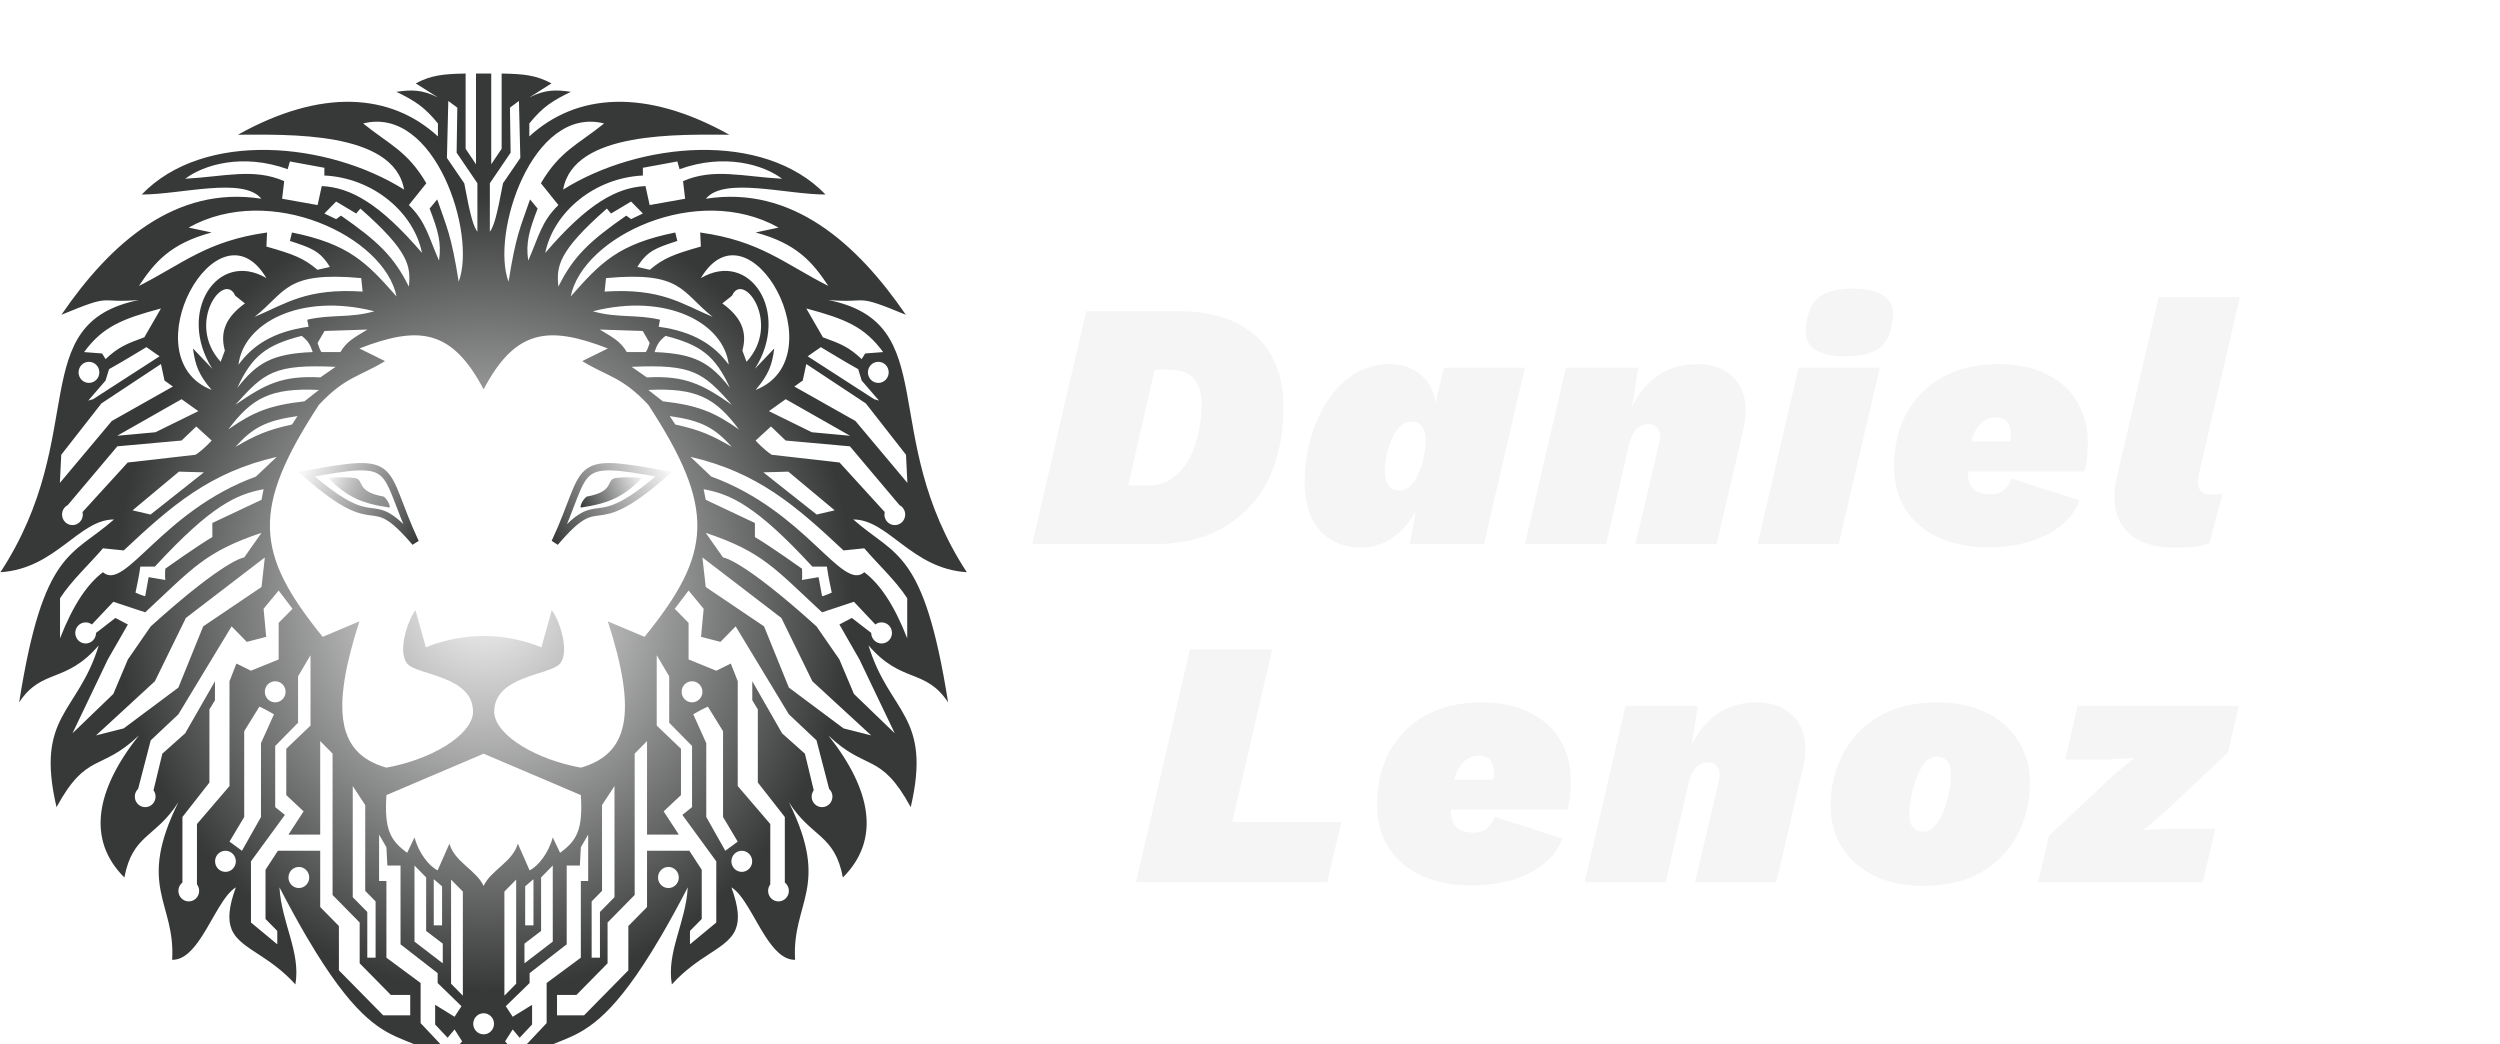 <svg width="170" height="71" viewBox="0 0 170 71" fill="none" xmlns="http://www.w3.org/2000/svg">
<g filter="url(#filter0_d_1778_17289)">
<path d="M70.19 32L73.862 16.16H80.126C81.726 16.16 83.054 16.432 84.11 16.976C85.166 17.504 85.958 18.256 86.486 19.232C87.014 20.192 87.278 21.328 87.278 22.64C87.278 24.064 87.086 25.352 86.702 26.504C86.318 27.656 85.742 28.64 84.974 29.456C84.222 30.272 83.302 30.904 82.214 31.352C81.126 31.784 79.87 32 78.446 32H70.19ZM76.718 28.016H78.038C78.694 28.016 79.254 27.848 79.718 27.512C80.198 27.176 80.582 26.736 80.87 26.192C81.158 25.648 81.366 25.056 81.494 24.416C81.638 23.76 81.71 23.12 81.71 22.496C81.71 21.984 81.63 21.552 81.47 21.2C81.31 20.848 81.07 20.584 80.75 20.408C80.43 20.232 80.022 20.144 79.526 20.144H78.518L76.718 28.016ZM92.533 32.24C91.829 32.24 91.181 32.08 90.589 31.76C90.013 31.424 89.557 30.928 89.221 30.272C88.885 29.6 88.717 28.752 88.717 27.728C88.717 26.784 88.845 25.84 89.101 24.896C89.357 23.952 89.733 23.096 90.229 22.328C90.725 21.544 91.333 20.92 92.053 20.456C92.773 19.992 93.597 19.76 94.525 19.76C94.941 19.76 95.365 19.84 95.797 20C96.229 20.16 96.613 20.432 96.949 20.816C97.285 21.184 97.509 21.712 97.621 22.4L98.173 20H103.693L100.909 32H95.869L96.277 29.72C95.877 30.504 95.349 31.12 94.693 31.568C94.053 32.016 93.333 32.24 92.533 32.24ZM95.173 28.352C95.461 28.352 95.717 28.24 95.941 28.016C96.165 27.776 96.349 27.472 96.493 27.104C96.653 26.736 96.765 26.36 96.829 25.976C96.909 25.576 96.949 25.224 96.949 24.92C96.949 24.648 96.909 24.424 96.829 24.248C96.765 24.056 96.661 23.912 96.517 23.816C96.389 23.72 96.221 23.672 96.013 23.672C95.677 23.672 95.389 23.8 95.149 24.056C94.925 24.296 94.741 24.6 94.597 24.968C94.453 25.32 94.341 25.688 94.261 26.072C94.197 26.44 94.165 26.744 94.165 26.984C94.165 27.256 94.197 27.496 94.261 27.704C94.341 27.912 94.453 28.072 94.597 28.184C94.741 28.296 94.933 28.352 95.173 28.352ZM103.697 32L106.481 20H111.401L110.681 24.584L110.489 24.104C110.825 22.728 111.417 21.664 112.265 20.912C113.113 20.144 114.153 19.76 115.385 19.76C116.201 19.76 116.881 19.944 117.425 20.312C117.969 20.664 118.345 21.168 118.553 21.824C118.761 22.48 118.761 23.264 118.553 24.176L116.729 32H111.209L112.841 25.04C112.921 24.672 112.889 24.384 112.745 24.176C112.617 23.952 112.393 23.84 112.073 23.84C111.849 23.84 111.649 23.904 111.473 24.032C111.297 24.144 111.145 24.32 111.017 24.56C110.905 24.784 110.809 25.072 110.729 25.424L109.217 32H103.697ZM125.469 19.232C124.557 19.232 123.853 19.064 123.357 18.728C122.877 18.392 122.701 17.816 122.829 17C122.957 16.104 123.269 15.488 123.765 15.152C124.277 14.8 125.021 14.624 125.997 14.624C126.941 14.624 127.653 14.8 128.133 15.152C128.629 15.488 128.813 16.032 128.685 16.784C128.557 17.76 128.229 18.416 127.701 18.752C127.189 19.072 126.445 19.232 125.469 19.232ZM127.821 20L125.037 32H119.517L122.301 20H127.821ZM135.179 32.216C133.947 32.216 132.843 32 131.867 31.568C130.907 31.136 130.155 30.512 129.611 29.696C129.067 28.864 128.795 27.88 128.795 26.744C128.795 25.336 129.083 24.112 129.659 23.072C130.251 22.016 131.075 21.2 132.131 20.624C133.203 20.048 134.451 19.76 135.875 19.76C137.171 19.76 138.275 19.992 139.187 20.456C140.099 20.904 140.787 21.528 141.251 22.328C141.731 23.128 141.971 24.056 141.971 25.112C141.971 25.416 141.955 25.736 141.923 26.072C141.891 26.408 141.827 26.736 141.731 27.056H132.563L132.539 25.016H137.915L136.595 25.52C136.675 25.296 136.715 25.112 136.715 24.968C136.731 24.824 136.739 24.688 136.739 24.56C136.739 24.256 136.691 24.024 136.595 23.864C136.515 23.688 136.403 23.568 136.259 23.504C136.115 23.424 135.955 23.384 135.779 23.384C135.363 23.384 135.019 23.504 134.747 23.744C134.491 23.984 134.291 24.296 134.147 24.68C134.019 25.064 133.931 25.472 133.883 25.904C133.835 26.336 133.811 26.736 133.811 27.104C133.811 27.472 133.875 27.768 134.003 27.992C134.131 28.216 134.307 28.376 134.531 28.472C134.771 28.568 135.035 28.616 135.323 28.616C135.739 28.616 136.059 28.512 136.283 28.304C136.523 28.08 136.691 27.824 136.787 27.536L141.395 29.024C141.155 29.696 140.731 30.272 140.123 30.752C139.515 31.232 138.787 31.6 137.939 31.856C137.091 32.096 136.171 32.216 135.179 32.216ZM147.969 32.24C146.321 32.24 145.153 31.808 144.465 30.944C143.777 30.064 143.609 28.872 143.961 27.368L146.793 15.2H152.313L149.529 27.224C149.417 27.688 149.433 28.04 149.577 28.28C149.721 28.52 150.009 28.64 150.441 28.64C150.601 28.64 150.737 28.632 150.849 28.616C150.977 28.6 151.073 28.584 151.137 28.568L150.249 31.928C149.993 32.04 149.681 32.12 149.313 32.168C148.945 32.216 148.497 32.24 147.969 32.24ZM83.796 50.896H91.212L90.251 55H77.243L80.915 39.16H86.507L83.796 50.896ZM100.025 55.216C98.793 55.216 97.689 55 96.713 54.568C95.753 54.136 95.001 53.512 94.457 52.696C93.913 51.864 93.641 50.88 93.641 49.744C93.641 48.336 93.929 47.112 94.505 46.072C95.097 45.016 95.921 44.2 96.977 43.624C98.049 43.048 99.297 42.76 100.721 42.76C102.017 42.76 103.121 42.992 104.033 43.456C104.945 43.904 105.633 44.528 106.097 45.328C106.577 46.128 106.817 47.056 106.817 48.112C106.817 48.416 106.801 48.736 106.769 49.072C106.737 49.408 106.673 49.736 106.577 50.056H97.409L97.385 48.016H102.761L101.441 48.52C101.521 48.296 101.561 48.112 101.561 47.968C101.577 47.824 101.585 47.688 101.585 47.56C101.585 47.256 101.537 47.024 101.441 46.864C101.361 46.688 101.249 46.568 101.105 46.504C100.961 46.424 100.801 46.384 100.625 46.384C100.209 46.384 99.865 46.504 99.593 46.744C99.337 46.984 99.137 47.296 98.993 47.68C98.865 48.064 98.777 48.472 98.729 48.904C98.681 49.336 98.657 49.736 98.657 50.104C98.657 50.472 98.721 50.768 98.849 50.992C98.977 51.216 99.153 51.376 99.377 51.472C99.617 51.568 99.881 51.616 100.169 51.616C100.585 51.616 100.905 51.512 101.129 51.304C101.369 51.08 101.537 50.824 101.633 50.536L106.241 52.024C106.001 52.696 105.577 53.272 104.969 53.752C104.361 54.232 103.633 54.6 102.785 54.856C101.937 55.096 101.017 55.216 100.025 55.216ZM107.75 55L110.534 43H115.454L114.734 47.584L114.542 47.104C114.878 45.728 115.47 44.664 116.318 43.912C117.166 43.144 118.206 42.76 119.438 42.76C120.254 42.76 120.934 42.944 121.478 43.312C122.022 43.664 122.398 44.168 122.606 44.824C122.814 45.48 122.814 46.264 122.606 47.176L120.782 55H115.262L116.894 48.04C116.974 47.672 116.942 47.384 116.798 47.176C116.67 46.952 116.446 46.84 116.126 46.84C115.902 46.84 115.702 46.904 115.526 47.032C115.35 47.144 115.198 47.32 115.07 47.56C114.958 47.784 114.862 48.072 114.782 48.424L113.27 55H107.75ZM130.746 55.24C129.482 55.24 128.378 55.008 127.434 54.544C126.506 54.08 125.778 53.44 125.25 52.624C124.738 51.792 124.482 50.84 124.482 49.768C124.482 48.52 124.754 47.368 125.298 46.312C125.842 45.24 126.65 44.384 127.722 43.744C128.81 43.088 130.162 42.76 131.778 42.76C133.042 42.76 134.138 42.992 135.066 43.456C136.01 43.92 136.738 44.568 137.25 45.4C137.778 46.216 138.042 47.16 138.042 48.232C138.042 49.464 137.77 50.616 137.226 51.688C136.682 52.76 135.866 53.624 134.778 54.28C133.706 54.92 132.362 55.24 130.746 55.24ZM130.794 51.544C131.098 51.544 131.362 51.408 131.586 51.136C131.826 50.864 132.026 50.52 132.186 50.104C132.346 49.672 132.466 49.24 132.546 48.808C132.626 48.36 132.666 47.968 132.666 47.632C132.666 47.328 132.618 47.096 132.522 46.936C132.442 46.76 132.33 46.64 132.186 46.576C132.042 46.496 131.882 46.456 131.706 46.456C131.402 46.456 131.13 46.592 130.89 46.864C130.666 47.136 130.474 47.488 130.314 47.92C130.154 48.336 130.034 48.768 129.954 49.216C129.874 49.648 129.834 50.032 129.834 50.368C129.834 50.656 129.874 50.888 129.954 51.064C130.05 51.24 130.17 51.368 130.314 51.448C130.458 51.512 130.618 51.544 130.794 51.544ZM138.587 55L139.331 51.832L143.723 47.704L145.115 46.552L143.363 46.648H140.435L141.275 43H152.243L151.499 46.168L147.179 50.248L145.739 51.448L147.707 51.352H150.635L149.795 55H138.587Z" fill="#F5F5F5"/>
</g>
<g clip-path="url(#clip0_1778_17289)">
<g clip-path="url(#clip1_1778_17289)">
<path d="M28.242 31.885C24.899 27.963 26.029 31.79 20.85 27.245C27.3 26.05 25.841 26.719 28.242 31.885Z" stroke="white" stroke-width="0.5"/>
<path d="M26.453 29.511C24.531 29.22 23.618 28.791 22.31 27.502C22.31 27.502 23.355 27.399 24.099 27.502C24.843 27.605 24.099 28.411 26.099 28.771C26.435 29.05 26.594 29.559 26.453 29.511Z" fill="white"/>
<path d="M37.74 31.885C41.083 27.963 39.953 31.79 45.133 27.246C38.682 26.05 40.142 26.719 37.74 31.885Z" stroke="white" stroke-width="0.5"/>
<path d="M39.53 29.511C41.452 29.22 42.365 28.791 43.673 27.502C43.673 27.502 42.628 27.399 41.884 27.502C41.141 27.605 41.884 28.411 39.884 28.771C39.548 29.05 39.389 29.559 39.53 29.511Z" fill="white"/>
<g filter="url(#filter1_d_1778_17289)">
<path d="M28.242 31.885C24.899 27.963 26.029 31.79 20.85 27.245C27.3 26.05 25.841 26.719 28.242 31.885Z" stroke="url(#paint0_linear_1778_17289)" stroke-width="0.5"/>
</g>
<g filter="url(#filter2_d_1778_17289)">
<path d="M26.453 29.511C24.531 29.22 23.618 28.791 22.31 27.502C22.31 27.502 23.355 27.399 24.099 27.502C24.843 27.605 24.099 28.411 26.099 28.771C26.435 29.05 26.594 29.559 26.453 29.511Z" fill="url(#paint1_linear_1778_17289)"/>
</g>
<g filter="url(#filter3_d_1778_17289)">
<path d="M37.74 31.885C41.083 27.963 39.953 31.79 45.133 27.246C38.682 26.05 40.142 26.719 37.74 31.885Z" stroke="url(#paint2_linear_1778_17289)" stroke-width="0.5"/>
</g>
<g filter="url(#filter4_d_1778_17289)">
<path d="M39.53 29.511C41.452 29.22 42.365 28.791 43.673 27.502C43.673 27.502 42.628 27.399 41.884 27.502C41.141 27.605 41.884 28.411 39.884 28.771C39.548 29.05 39.389 29.559 39.53 29.511Z" fill="url(#paint3_linear_1778_17289)"/>
</g>
<g filter="url(#filter5_d_1778_17289)">
<path fill-rule="evenodd" clip-rule="evenodd" d="M20.087 61.94C20.463 59.739 19.145 57.778 19.004 55.339C19.662 56.608 20.269 57.712 20.833 58.675C21.059 59.062 21.279 59.426 21.492 59.769C27.122 68.833 28.145 63.033 32.886 70.597C37.628 63.033 38.651 68.833 44.281 59.769C44.494 59.426 44.713 59.062 44.94 58.675C45.504 57.712 46.111 56.608 46.769 55.339C46.627 57.778 45.31 59.739 45.686 61.94C46.577 60.957 47.474 60.364 48.228 59.871L48.273 59.842C48.424 59.743 48.569 59.648 48.707 59.555C48.876 59.44 49.035 59.328 49.181 59.213C49.564 58.913 49.859 58.597 50.025 58.188C50.281 57.557 50.233 56.704 49.735 55.339C50.548 55.834 51.228 57.403 52.023 58.639C52.609 59.552 53.258 60.283 54.067 60.266C53.831 56.343 56.515 55.339 53.643 49.551C55.197 51.991 56.751 51.704 57.316 54.669C59.905 52.087 59.246 48.691 56.327 45.008C58.917 47.495 59.856 46.085 61.93 49.886C63.39 43.621 60.47 43.525 59.058 38.885C61.318 41.516 62.917 40.416 64.471 42.76C62.82 32.333 60.892 32.859 58.022 30.324C60.421 30.324 61.976 33.672 65.743 33.911C59.621 24.537 64.142 16.98 56.326 15.401C59.243 15.64 57.976 14.906 61.598 16.406C58.267 11.536 53.841 7.598 48.001 8.514C49.223 7.003 53.453 8.227 56.136 8.227C51.899 3.826 43.448 4.658 38.294 7.892C38.998 3.874 46.296 4.161 49.593 4.161C43.882 0.972 39.178 1.35 35.994 4.275V3.396C36.917 2.256 37.575 1.849 38.819 1.244C37.765 1.087 37.05 1.094 35.994 1.626L37.501 0.67C36.433 0.1 35.591 0.028 34.111 0V5.118L33.404 6.17V0H32.886H32.368V6.17L31.662 5.118V0C30.182 0.028 29.34 0.1 28.272 0.67L29.779 1.626C28.723 1.094 28.008 1.087 26.954 1.244C28.198 1.849 28.856 2.256 29.779 3.396V4.275C26.595 1.35 21.891 0.972 16.18 4.161C19.477 4.161 26.775 3.874 27.479 7.892C22.325 4.658 13.874 3.826 9.636 8.227C12.32 8.227 16.549 7.003 17.772 8.514C11.932 7.598 7.506 11.536 4.175 16.406C7.797 14.906 6.53 15.64 9.447 15.401C1.631 16.98 6.151 24.537 0.03 33.911C3.797 33.672 5.352 30.324 7.751 30.324C4.881 32.859 2.953 32.333 1.302 42.76C2.856 40.416 4.455 41.516 6.715 38.885C5.302 43.525 2.383 43.621 3.843 49.886C5.917 46.085 6.856 47.495 9.446 45.008C6.527 48.691 5.867 52.087 8.457 54.669C9.022 51.704 10.576 51.991 12.13 49.551C9.258 55.339 11.941 56.343 11.706 60.266C12.515 60.283 13.164 59.552 13.75 58.639C14.544 57.403 15.225 55.834 16.038 55.339C15.54 56.704 15.492 57.557 15.748 58.188C15.914 58.597 16.209 58.913 16.592 59.213C16.738 59.328 16.896 59.44 17.066 59.555C17.204 59.648 17.349 59.743 17.5 59.842L17.544 59.871C18.299 60.364 19.195 60.957 20.087 61.94ZM32.162 43.518C31.992 45.054 29.289 46.652 26.276 47.201C25.391 46.946 24.7 46.556 24.205 45.994C23.901 45.649 23.672 45.239 23.517 44.755C23.433 44.495 23.371 44.212 23.331 43.908C23.29 43.597 23.272 43.263 23.276 42.903C23.279 42.66 23.293 42.405 23.317 42.138C23.343 41.849 23.381 41.547 23.431 41.229C23.611 40.097 23.946 38.781 24.44 37.252L21.944 38.305C17.343 32.637 17.064 29.609 21.687 22.528C23.476 20.615 24.427 20.627 26.182 19.555L24.44 18.695C28.462 17.135 30.721 17.362 32.886 21.476C35.052 17.362 37.311 17.135 41.333 18.695L39.591 19.555C41.346 20.627 42.297 20.615 44.086 22.528C48.709 29.609 48.43 32.637 43.828 38.305L41.333 37.252C43.37 43.56 42.718 46.272 39.497 47.201C36.484 46.652 33.78 45.054 33.611 43.518C33.478 40.93 37.425 40.935 38.084 40.122C38.743 39.309 38.084 37.252 37.519 36.487L36.813 39.022C36.813 39.022 35.168 38.256 32.886 38.241C30.605 38.256 28.96 39.022 28.96 39.022L28.254 36.487C27.689 37.252 27.029 39.309 27.689 40.122C28.348 40.935 32.294 40.93 32.162 43.518ZM26.276 49.066L32.886 46.251L39.497 49.066C39.641 51.353 39.265 52.139 38.084 52.989L37.588 51.943C37.299 53.016 36.589 53.904 36.013 54.184L35.212 52.367C34.847 53.634 33.404 54.143 32.886 55.243C32.368 54.143 30.926 53.634 30.561 52.367L29.76 54.184C29.184 53.904 28.474 53.016 28.185 51.943L27.689 52.989C26.508 52.139 26.131 51.353 26.276 49.066ZM13.122 18.695C13.28 19.848 13.504 20.474 14.393 21.517C8.792 19.316 14.819 8.363 18.115 13.911C14.772 11.95 11.995 16.255 14.442 20.081L13.122 18.695ZM15.29 18.838L15.007 19.603C12.606 16.973 15.242 13.385 15.996 15.107L16.655 15.633C15.465 16.496 14.912 17.472 15.29 18.838ZM20.232 23.293L19.855 23.867C18.196 24.228 17.375 24.593 16.009 25.389C17.175 24.091 18.072 23.598 20.232 23.293ZM20.703 22.289C18.347 22.558 17.23 23.003 15.523 24.202C17.128 22.061 18.4 21.358 21.687 21.517L20.703 22.289ZM21.785 20.663C19.184 20.521 18.003 21.14 16.005 22.528C17.972 20.328 18.637 19.754 22.821 19.945L21.785 20.663ZM21.267 18.941C18.521 19.047 17.474 19.669 16.135 21.38C17.137 19.188 18.128 18.45 20.514 17.84C20.929 18.161 21.087 18.409 21.267 18.941ZM20.985 17.219C18.563 17.547 17.16 18.51 16.218 19.802C16.548 16.98 20.398 14.883 25.458 16.166C23.799 16.645 22.492 16.36 20.891 16.74L20.985 17.219ZM24.564 13.911C19.384 13.44 19.478 14.827 17.312 16.549C19.478 15.633 20.824 14.584 24.658 14.827L24.564 13.911ZM21.88 18.941H23.151C23.567 18.216 24.11 17.941 24.987 17.41L22.068 17.506L21.597 18.319C21.66 18.526 21.804 18.941 21.88 18.941ZM19.855 10.809C23.72 11.595 24.926 12.842 26.965 15.162C26.153 11.097 18.384 7.366 12.828 10.475L14.393 10.809C11.606 11.553 10.521 12.818 9.447 14.445C12.463 12.914 14.064 11.383 18.16 10.809L18.115 11.766C19.921 12.278 20.655 12.55 21.586 13.345L22.434 13.153C21.754 12.042 21.144 11.856 19.714 11.383L19.855 10.809ZM17.407 27.406L18.819 26.067C14.252 27.119 11.658 29.388 8.414 32.429L7.001 32.285C6.137 33.303 4.848 34.49 4.082 35.681V38.407C4.986 36.087 5.969 34.686 7.001 33.911C8.508 35.251 11.006 29.739 17.407 27.406ZM14.44 30.563L17.783 28.985L17.924 28.267C16.109 28.605 14.384 29.348 10.532 33.529H9.543C9.481 34.071 9.214 35.298 9.214 35.298C9.214 35.298 9.748 35.538 9.873 35.538L10.108 34.246L11.239 34.438C11.207 34.198 11.239 33.672 11.239 33.672C11.239 33.672 13.404 32.126 14.44 31.52V30.563ZM6.53 38.039C6.53 38.435 6.214 38.757 5.824 38.757C5.434 38.757 5.118 38.435 5.118 38.039C5.118 37.643 5.434 37.322 5.824 37.322C5.983 37.322 6.13 37.375 6.248 37.465L7.707 35.92L9.873 36.638C13.075 33.672 13.92 32.523 17.783 31.233L16.606 32.907C16.606 32.907 15.371 32.972 10.25 37.594L8.696 39.842L7.707 42.186L4.929 44.864L7.331 39.842L8.696 37.465L7.848 37.02L6.53 38.039ZM10.579 49.169C10.579 49.565 10.263 49.886 9.873 49.886C9.483 49.886 9.167 49.565 9.167 49.169C9.167 48.961 9.254 48.774 9.393 48.643L10.25 45.343L12.13 43.573L15.748 37.594L16.784 38.647L18.102 38.305L17.924 36.398L18.949 35.155L19.891 36.398L18.949 37.355V39.842L17.066 40.608L16.077 40.122L15.606 41.325V48.451L13.393 51.034V55.138C13.487 55.259 13.542 55.412 13.542 55.578C13.542 55.974 13.226 56.296 12.836 56.296C12.446 56.296 12.13 55.974 12.13 55.578C12.13 55.347 12.237 55.141 12.405 55.01V50.556L14.241 48.212V43.238L14.618 42.616V41.325L12.593 44.864L11.039 46.251L10.438 48.739C10.527 48.858 10.579 49.008 10.579 49.169ZM10.532 41.325L6.53 45.008L8.414 44.53L12.13 41.755L13.817 37.594L17.783 34.916L18.008 32.907L12.64 37.02L10.532 41.325ZM15.332 54.287C15.722 54.287 16.038 53.966 16.038 53.57C16.038 53.174 15.722 52.852 15.332 52.852C14.941 52.852 14.625 53.174 14.625 53.57C14.625 53.966 14.941 54.287 15.332 54.287ZM18.714 42.76C19.104 42.76 19.42 42.439 19.42 42.042C19.42 41.646 19.104 41.325 18.714 41.325C18.324 41.325 18.008 41.646 18.008 42.042C18.008 42.439 18.324 42.76 18.714 42.76ZM32.886 65.335C33.276 65.335 33.593 65.014 33.593 64.618C33.593 64.222 33.276 63.901 32.886 63.901C32.496 63.901 32.18 64.222 32.18 64.618C32.18 65.014 32.496 65.335 32.886 65.335ZM5.632 29.989C5.632 30.386 5.316 30.707 4.926 30.707C4.536 30.707 4.22 30.386 4.22 29.989C4.22 29.71 4.376 29.468 4.605 29.35L7.979 25.35L12.347 24.957L13.346 24L14.393 24.957C14.393 24.957 13.869 25.55 13.299 25.924L8.685 26.45L5.612 29.817C5.625 29.872 5.632 29.93 5.632 29.989ZM6.048 21.038C6.438 21.038 6.755 20.717 6.755 20.321C6.755 19.924 6.438 19.603 6.048 19.603C5.658 19.603 5.342 19.924 5.342 20.321C5.342 20.717 5.658 21.038 6.048 21.038ZM18.631 43.573C18.631 43.573 18.157 43.29 17.642 43.047L17.124 43.884L16.606 44.721V50.556L15.606 52.23L16.454 52.852L17.747 50.556V45.534L18.631 43.573ZM18.855 58.304V59.213L17.066 57.731V53.57L19.373 50.413L18.714 49.886V45.725L20.268 44.147V40.99L21.115 39.555V44.338L19.467 45.917V49.066L20.644 50.173L19.615 51.752H21.774V45.391L22.615 46.244V52.087V55.858L24.458 57.731V60.505L26.577 62.657H27.895V64.044H26.059L23.046 60.983V57.97L21.774 56.678V52.852H18.897L18.055 54.143V57.491L18.855 58.304ZM26.276 60.122V54.909H25.777V51.752L26.276 52.613L26.342 53.856H27.236V59.213L29.76 61.174V61.844L31.38 63.422L30.909 64.14L29.59 63.327V64.666L30.438 65.568L30.909 65.001L31.427 65.814L30.626 66.723L28.602 64.57V61.844L26.276 60.122ZM20.321 55.387C20.711 55.387 21.027 55.066 21.027 54.669C21.027 54.273 20.711 53.952 20.321 53.952C19.931 53.952 19.615 54.273 19.615 54.669C19.615 55.066 19.931 55.387 20.321 55.387ZM24.835 49.743L23.987 48.451V56.009L24.976 57.013V60.122H25.541V56.296L24.835 55.578V49.743ZM31.474 55.626V62.705L30.673 61.892V54.813L31.474 55.626ZM28.978 54.663L28.185 53.856V59.029L30.108 60.505V59.166L28.978 58.304V54.663ZM30.061 55.27L29.496 54.785V57.922H30.061V55.27ZM9.015 29.702L10.239 29.989L13.864 27.119L12.169 27.072L9.015 29.702ZM7.968 24.632L12.347 22.145L12.917 22.552L13.488 22.958L10.568 24.393L7.968 24.632ZM6.896 22.432L10.945 19.754L11.186 20.878L11.757 21.284L7.602 23.628L4.071 27.837L4.165 25.924L6.896 22.432ZM6.943 19.036L5.719 18.941C6.989 17.212 8.299 16.686 10.945 15.975L9.815 17.936C8.577 18.384 8.037 18.612 7.178 19.419L6.943 19.036ZM6.001 22.241L7.178 20.878L7.414 20.103C8.412 19.546 8.949 19.205 9.956 18.606L10.851 19.228L6.331 22.145L6.001 22.241ZM23.187 9.662C25.676 11.395 26.787 12.431 27.801 14.492C27.942 13.105 27.827 12.105 24.505 9.183L24.223 9.518L22.857 8.705L22.057 9.518L22.857 9.901L23.187 9.662ZM21.88 7.653C23.846 7.748 25.824 8.849 28.696 12.197C28.131 9.422 25.353 7.092 22.057 6.935V6.409L19.714 5.979L19.561 6.505C16.501 5.405 13.864 6.197 12.593 7.154C15.277 7.01 17.254 6.409 19.326 7.318L19.185 8.514L21.597 8.944L21.88 7.653ZM24.694 3.396C29.59 2.152 32.416 10.905 31.191 14.158C30.688 10.977 30.391 10.475 29.73 8.562L29.214 9.183C29.779 10.666 30.033 11.479 29.853 12.723C29.139 11.097 28.957 10.064 27.801 8.944L28.991 7.461C27.707 5.261 26.456 4.821 24.694 3.396ZM31.097 2.32L30.485 1.865L30.391 5.74L31.568 7.461C32.008 9.805 32.191 10.366 32.463 10.762V7.461L31.05 5.381L31.097 2.32ZM52.651 18.695C52.493 19.848 52.269 20.474 51.38 21.517C56.981 19.316 50.954 8.363 47.658 13.911C51.001 11.95 53.778 16.255 51.331 20.081L52.651 18.695ZM50.766 19.603L50.483 18.838C50.861 17.472 50.308 16.496 49.118 15.633L49.777 15.107C50.53 13.385 53.167 16.973 50.766 19.603ZM45.541 23.293L45.918 23.867C47.577 24.228 48.398 24.593 49.764 25.389C48.598 24.091 47.701 23.598 45.541 23.293ZM45.07 22.289C47.426 22.558 48.542 23.003 50.249 24.202C48.645 22.061 47.373 21.358 44.086 21.517L45.07 22.289ZM43.987 20.663C46.589 20.521 47.77 21.14 49.768 22.528C47.801 20.328 47.135 19.754 42.951 19.945L43.987 20.663ZM44.505 18.941C47.251 19.047 48.298 19.669 49.637 21.38C48.636 19.188 47.644 18.45 45.259 17.84C44.843 18.161 44.686 18.409 44.505 18.941ZM44.788 17.219C47.21 17.547 48.613 18.51 49.554 19.802C49.225 16.98 45.375 14.883 40.315 16.166C41.974 16.645 43.281 16.36 44.882 16.74L44.788 17.219ZM41.209 13.911C46.389 13.44 46.294 14.827 48.46 16.549C46.294 15.633 44.949 14.584 41.115 14.827L41.209 13.911ZM43.893 18.941H42.622C42.206 18.216 41.663 17.941 40.785 17.41L43.705 17.506L44.176 18.319C44.113 18.526 43.968 18.941 43.893 18.941ZM45.918 10.809C42.053 11.595 40.847 12.842 38.808 15.162C39.62 11.097 47.388 7.366 52.944 10.475L51.38 10.809C54.167 11.553 55.252 12.818 56.326 14.445C53.31 12.914 51.709 11.383 47.613 10.809L47.658 11.766C45.852 12.278 45.117 12.55 44.187 13.345L43.339 13.153C44.007 12.061 44.608 11.863 45.987 11.407L46.059 11.383L45.918 10.809ZM48.366 27.406L46.954 26.067C51.521 27.119 54.114 29.388 57.359 32.429L58.772 32.285C59.636 33.303 60.925 34.49 61.691 35.681V38.407C60.787 36.087 59.803 34.686 58.772 33.911C57.265 35.251 54.767 29.739 48.366 27.406ZM51.333 30.563L47.989 28.985L47.848 28.267C49.664 28.605 51.389 29.348 55.24 33.529H56.229C56.292 34.071 56.559 35.298 56.559 35.298C56.559 35.298 56.025 35.538 55.9 35.538L55.664 34.246L54.534 34.438C54.566 34.198 54.534 33.672 54.534 33.672C54.534 33.672 52.368 32.126 51.333 31.52V30.563ZM59.949 38.757C59.559 38.757 59.243 38.435 59.243 38.039L57.924 37.02L57.077 37.465L58.442 39.842L60.843 44.864L58.066 42.186L57.077 39.842L55.523 37.594C50.402 32.972 49.167 32.907 49.167 32.907L47.989 31.233C51.853 32.523 52.698 33.672 55.9 36.638L58.066 35.92L59.525 37.465C59.643 37.375 59.79 37.322 59.949 37.322C60.339 37.322 60.655 37.643 60.655 38.039C60.655 38.435 60.339 38.757 59.949 38.757ZM55.9 49.886C55.51 49.886 55.193 49.565 55.193 49.169C55.193 49.008 55.246 48.858 55.334 48.739L54.734 46.251L53.18 44.864L51.155 41.325V42.616L51.532 43.238V48.212L53.368 50.556V55.01C53.535 55.141 53.643 55.347 53.643 55.578C53.643 55.974 53.327 56.296 52.937 56.296C52.547 56.296 52.231 55.974 52.231 55.578C52.231 55.412 52.286 55.259 52.379 55.138V51.034L50.166 48.451V41.325L49.696 40.122L48.707 40.608L46.823 39.842V37.355L45.882 36.398L46.823 35.155L47.848 36.398L47.671 38.305L48.989 38.647L50.025 37.594L53.643 43.573L55.523 45.343L56.38 48.643C56.519 48.774 56.606 48.961 56.606 49.169C56.606 49.565 56.29 49.886 55.9 49.886ZM55.24 41.325L59.243 45.008L57.359 44.53L53.643 41.755L51.956 37.594L47.989 34.916L47.765 32.907L53.133 37.02L55.24 41.325ZM50.441 54.287C50.051 54.287 49.735 53.966 49.735 53.57C49.735 53.174 50.051 52.852 50.441 52.852C50.831 52.852 51.148 53.174 51.148 53.57C51.148 53.966 50.831 54.287 50.441 54.287ZM47.059 42.76C46.669 42.76 46.352 42.439 46.352 42.042C46.352 41.646 46.669 41.325 47.059 41.325C47.449 41.325 47.765 41.646 47.765 42.042C47.765 42.439 47.449 42.76 47.059 42.76ZM60.847 30.707C60.457 30.707 60.141 30.386 60.141 29.989C60.141 29.93 60.148 29.872 60.161 29.817L57.088 26.45L52.474 25.924C51.904 25.55 51.38 24.957 51.38 24.957L52.426 24L53.426 24.957L57.794 25.35L61.168 29.35C61.397 29.468 61.553 29.71 61.553 29.989C61.553 30.386 61.237 30.707 60.847 30.707ZM59.724 21.038C59.334 21.038 59.018 20.717 59.018 20.321C59.018 19.924 59.334 19.603 59.724 19.603C60.115 19.603 60.431 19.924 60.431 20.321C60.431 20.717 60.115 21.038 59.724 21.038ZM47.142 43.573C47.142 43.573 47.616 43.29 48.131 43.047L48.649 43.884L49.167 44.721V50.556L50.166 52.23L49.319 52.852L48.026 50.556V45.534L47.142 43.573ZM46.918 58.304V59.213L48.707 57.731V53.57L46.4 50.413L47.059 49.886V45.725L45.505 44.147V40.99L44.657 39.555V44.338L46.306 45.917V49.066L45.128 50.173L46.158 51.752H43.998V45.391L43.158 46.244V52.087V55.858L41.315 57.731V60.505L39.196 62.657H37.877V64.044H39.714L42.727 60.983V57.97L43.998 56.678V52.852H46.876L47.718 54.143V57.491L46.918 58.304ZM39.497 60.122V54.909H39.996V51.752L39.497 52.613L39.431 53.856H38.536V59.213L36.013 61.174V61.844L34.393 63.422L34.864 64.14L36.182 63.327V64.666L35.335 65.568L34.864 65.001L34.346 65.814L35.146 66.723L37.171 64.57V61.844L39.497 60.122ZM45.452 55.387C45.062 55.387 44.745 55.066 44.745 54.669C44.745 54.273 45.062 53.952 45.452 53.952C45.842 53.952 46.158 54.273 46.158 54.669C46.158 55.066 45.842 55.387 45.452 55.387ZM40.938 49.743L41.785 48.451V56.009L40.797 57.013V60.122H40.232V56.296L40.938 55.578V49.743ZM34.299 55.626V62.705L35.099 61.892V54.813L34.299 55.626ZM36.794 54.663L37.588 53.856V59.029L35.664 60.505V59.166L36.794 58.304V54.663ZM35.712 55.27L36.276 54.785V57.922H35.712V55.27ZM56.758 29.702L55.534 29.989L51.908 27.119L53.604 27.072L56.758 29.702ZM57.805 24.632L53.426 22.145L52.856 22.552L52.285 22.958L55.204 24.393L57.805 24.632ZM58.877 22.432L54.828 19.754L54.587 20.878L54.016 21.284L58.171 23.628L61.702 27.837L61.608 25.924L58.877 22.432ZM58.83 19.036L60.054 18.941C58.784 17.212 57.474 16.686 54.828 15.975L55.958 17.936C57.196 18.384 57.736 18.612 58.594 19.419L58.83 19.036ZM59.772 22.241L58.594 20.878L58.359 20.103C57.361 19.546 56.824 19.205 55.816 18.606L54.922 19.228L59.442 22.145L59.772 22.241ZM42.586 9.662C40.097 11.395 38.986 12.431 37.971 14.492C37.83 13.105 37.946 12.105 41.267 9.183L41.55 9.518L42.915 8.705L43.716 9.518L42.915 9.901L42.586 9.662ZM43.893 7.653C41.927 7.748 39.949 8.849 37.077 12.197C37.642 9.422 40.42 7.092 43.716 6.935V6.409L46.059 5.979L46.211 6.505C49.272 5.405 51.908 6.197 53.18 7.154C50.496 7.01 48.518 6.409 46.447 7.318L46.588 8.514L44.176 8.944L43.893 7.653ZM41.079 3.396C36.182 2.152 33.357 10.905 34.581 14.158C35.085 10.977 35.382 10.475 36.043 8.562L36.559 9.183C35.994 10.666 35.739 11.479 35.92 12.723C36.634 11.097 36.816 10.064 37.971 8.944L36.782 7.461C38.066 5.261 39.317 4.821 41.079 3.396ZM34.676 2.32L35.288 1.865L35.382 5.74L34.205 7.461C33.765 9.805 33.582 10.366 33.31 10.762V7.461L34.723 5.381L34.676 2.32Z" fill="url(#paint4_radial_1778_17289)"/>
</g>
</g>
</g>
<defs>
<filter id="filter0_d_1778_17289" x="66.189" y="14.624" width="90.123" height="49.616" filterUnits="userSpaceOnUse" color-interpolation-filters="sRGB">
<feFlood flood-opacity="0" result="BackgroundImageFix"/>
<feColorMatrix in="SourceAlpha" type="matrix" values="0 0 0 0 0 0 0 0 0 0 0 0 0 0 0 0 0 0 127 0" result="hardAlpha"/>
<feOffset dy="5"/>
<feGaussianBlur stdDeviation="2"/>
<feComposite in2="hardAlpha" operator="out"/>
<feColorMatrix type="matrix" values="0 0 0 0 0.961 0 0 0 0 0.961 0 0 0 0 0.961 0 0 0 0.5 0"/>
<feBlend mode="normal" in2="BackgroundImageFix" result="effect1_dropShadow_1778_17289"/>
<feBlend mode="normal" in="SourceGraphic" in2="effect1_dropShadow_1778_17289" result="shape"/>
</filter>
<filter id="filter1_d_1778_17289" x="16.298" y="26.487" width="16.171" height="14.561" filterUnits="userSpaceOnUse" color-interpolation-filters="sRGB">
<feFlood flood-opacity="0" result="BackgroundImageFix"/>
<feColorMatrix in="SourceAlpha" type="matrix" values="0 0 0 0 0 0 0 0 0 0 0 0 0 0 0 0 0 0 127 0" result="hardAlpha"/>
<feOffset dy="5"/>
<feGaussianBlur stdDeviation="2"/>
<feComposite in2="hardAlpha" operator="out"/>
<feColorMatrix type="matrix" values="0 0 0 0 0 0 0 0 0 0 0 0 0 0 0 0 0 0 0.3 0"/>
<feBlend mode="normal" in2="BackgroundImageFix" result="effect1_dropShadow_1778_17289"/>
<feBlend mode="normal" in="SourceGraphic" in2="effect1_dropShadow_1778_17289" result="shape"/>
</filter>
<filter id="filter2_d_1778_17289" x="18.31" y="27.456" width="12.195" height="11.058" filterUnits="userSpaceOnUse" color-interpolation-filters="sRGB">
<feFlood flood-opacity="0" result="BackgroundImageFix"/>
<feColorMatrix in="SourceAlpha" type="matrix" values="0 0 0 0 0 0 0 0 0 0 0 0 0 0 0 0 0 0 127 0" result="hardAlpha"/>
<feOffset dy="5"/>
<feGaussianBlur stdDeviation="2"/>
<feComposite in2="hardAlpha" operator="out"/>
<feColorMatrix type="matrix" values="0 0 0 0 0 0 0 0 0 0 0 0 0 0 0 0 0 0 0.3 0"/>
<feBlend mode="normal" in2="BackgroundImageFix" result="effect1_dropShadow_1778_17289"/>
<feBlend mode="normal" in="SourceGraphic" in2="effect1_dropShadow_1778_17289" result="shape"/>
</filter>
<filter id="filter3_d_1778_17289" x="33.514" y="26.487" width="16.171" height="14.561" filterUnits="userSpaceOnUse" color-interpolation-filters="sRGB">
<feFlood flood-opacity="0" result="BackgroundImageFix"/>
<feColorMatrix in="SourceAlpha" type="matrix" values="0 0 0 0 0 0 0 0 0 0 0 0 0 0 0 0 0 0 127 0" result="hardAlpha"/>
<feOffset dy="5"/>
<feGaussianBlur stdDeviation="2"/>
<feComposite in2="hardAlpha" operator="out"/>
<feColorMatrix type="matrix" values="0 0 0 0 0 0 0 0 0 0 0 0 0 0 0 0 0 0 0.3 0"/>
<feBlend mode="normal" in2="BackgroundImageFix" result="effect1_dropShadow_1778_17289"/>
<feBlend mode="normal" in="SourceGraphic" in2="effect1_dropShadow_1778_17289" result="shape"/>
</filter>
<filter id="filter4_d_1778_17289" x="35.478" y="27.456" width="12.195" height="11.058" filterUnits="userSpaceOnUse" color-interpolation-filters="sRGB">
<feFlood flood-opacity="0" result="BackgroundImageFix"/>
<feColorMatrix in="SourceAlpha" type="matrix" values="0 0 0 0 0 0 0 0 0 0 0 0 0 0 0 0 0 0 127 0" result="hardAlpha"/>
<feOffset dy="5"/>
<feGaussianBlur stdDeviation="2"/>
<feComposite in2="hardAlpha" operator="out"/>
<feColorMatrix type="matrix" values="0 0 0 0 0 0 0 0 0 0 0 0 0 0 0 0 0 0 0.3 0"/>
<feBlend mode="normal" in2="BackgroundImageFix" result="effect1_dropShadow_1778_17289"/>
<feBlend mode="normal" in="SourceGraphic" in2="effect1_dropShadow_1778_17289" result="shape"/>
</filter>
<filter id="filter5_d_1778_17289" x="-3.97" y="0" width="73.712" height="79.597" filterUnits="userSpaceOnUse" color-interpolation-filters="sRGB">
<feFlood flood-opacity="0" result="BackgroundImageFix"/>
<feColorMatrix in="SourceAlpha" type="matrix" values="0 0 0 0 0 0 0 0 0 0 0 0 0 0 0 0 0 0 127 0" result="hardAlpha"/>
<feOffset dy="5"/>
<feGaussianBlur stdDeviation="2"/>
<feComposite in2="hardAlpha" operator="out"/>
<feColorMatrix type="matrix" values="0 0 0 0 0 0 0 0 0 0 0 0 0 0 0 0 0 0 0.3 0"/>
<feBlend mode="normal" in2="BackgroundImageFix" result="effect1_dropShadow_1778_17289"/>
<feBlend mode="normal" in="SourceGraphic" in2="effect1_dropShadow_1778_17289" result="shape"/>
</filter>
<linearGradient id="paint0_linear_1778_17289" x1="20.56" y1="27.167" x2="28.348" y2="31.842" gradientUnits="userSpaceOnUse">
<stop stop-color="#F7F7F7"/>
<stop offset="1" stop-color="#373838"/>
</linearGradient>
<linearGradient id="paint1_linear_1778_17289" x1="22.35" y1="27.502" x2="26.517" y2="29.46" gradientUnits="userSpaceOnUse">
<stop stop-color="#F7F7F7"/>
<stop offset="1" stop-color="#373838" stop-opacity="0.59"/>
</linearGradient>
<linearGradient id="paint2_linear_1778_17289" x1="45.516" y1="27.119" x2="37.635" y2="31.793" gradientUnits="userSpaceOnUse">
<stop stop-color="#F7F7F7"/>
<stop offset="1" stop-color="#373838"/>
</linearGradient>
<linearGradient id="paint3_linear_1778_17289" x1="43.727" y1="27.502" x2="39.466" y2="29.46" gradientUnits="userSpaceOnUse">
<stop stop-color="#F7F7F7"/>
<stop offset="1" stop-color="#373838"/>
</linearGradient>
<radialGradient id="paint4_radial_1778_17289" cx="0" cy="0" r="1" gradientUnits="userSpaceOnUse" gradientTransform="translate(32.886 35.298) rotate(90) scale(35.298 32.856)">
<stop stop-color="#F7F7F7"/>
<stop offset="0.765" stop-color="#373838"/>
</radialGradient>
<clipPath id="clip0_1778_17289">
<rect width="66" height="71" fill="white"/>
</clipPath>
<clipPath id="clip1_1778_17289">
<rect width="68" height="73" fill="white" transform="translate(-1 -1)"/>
</clipPath>
</defs>
</svg>
